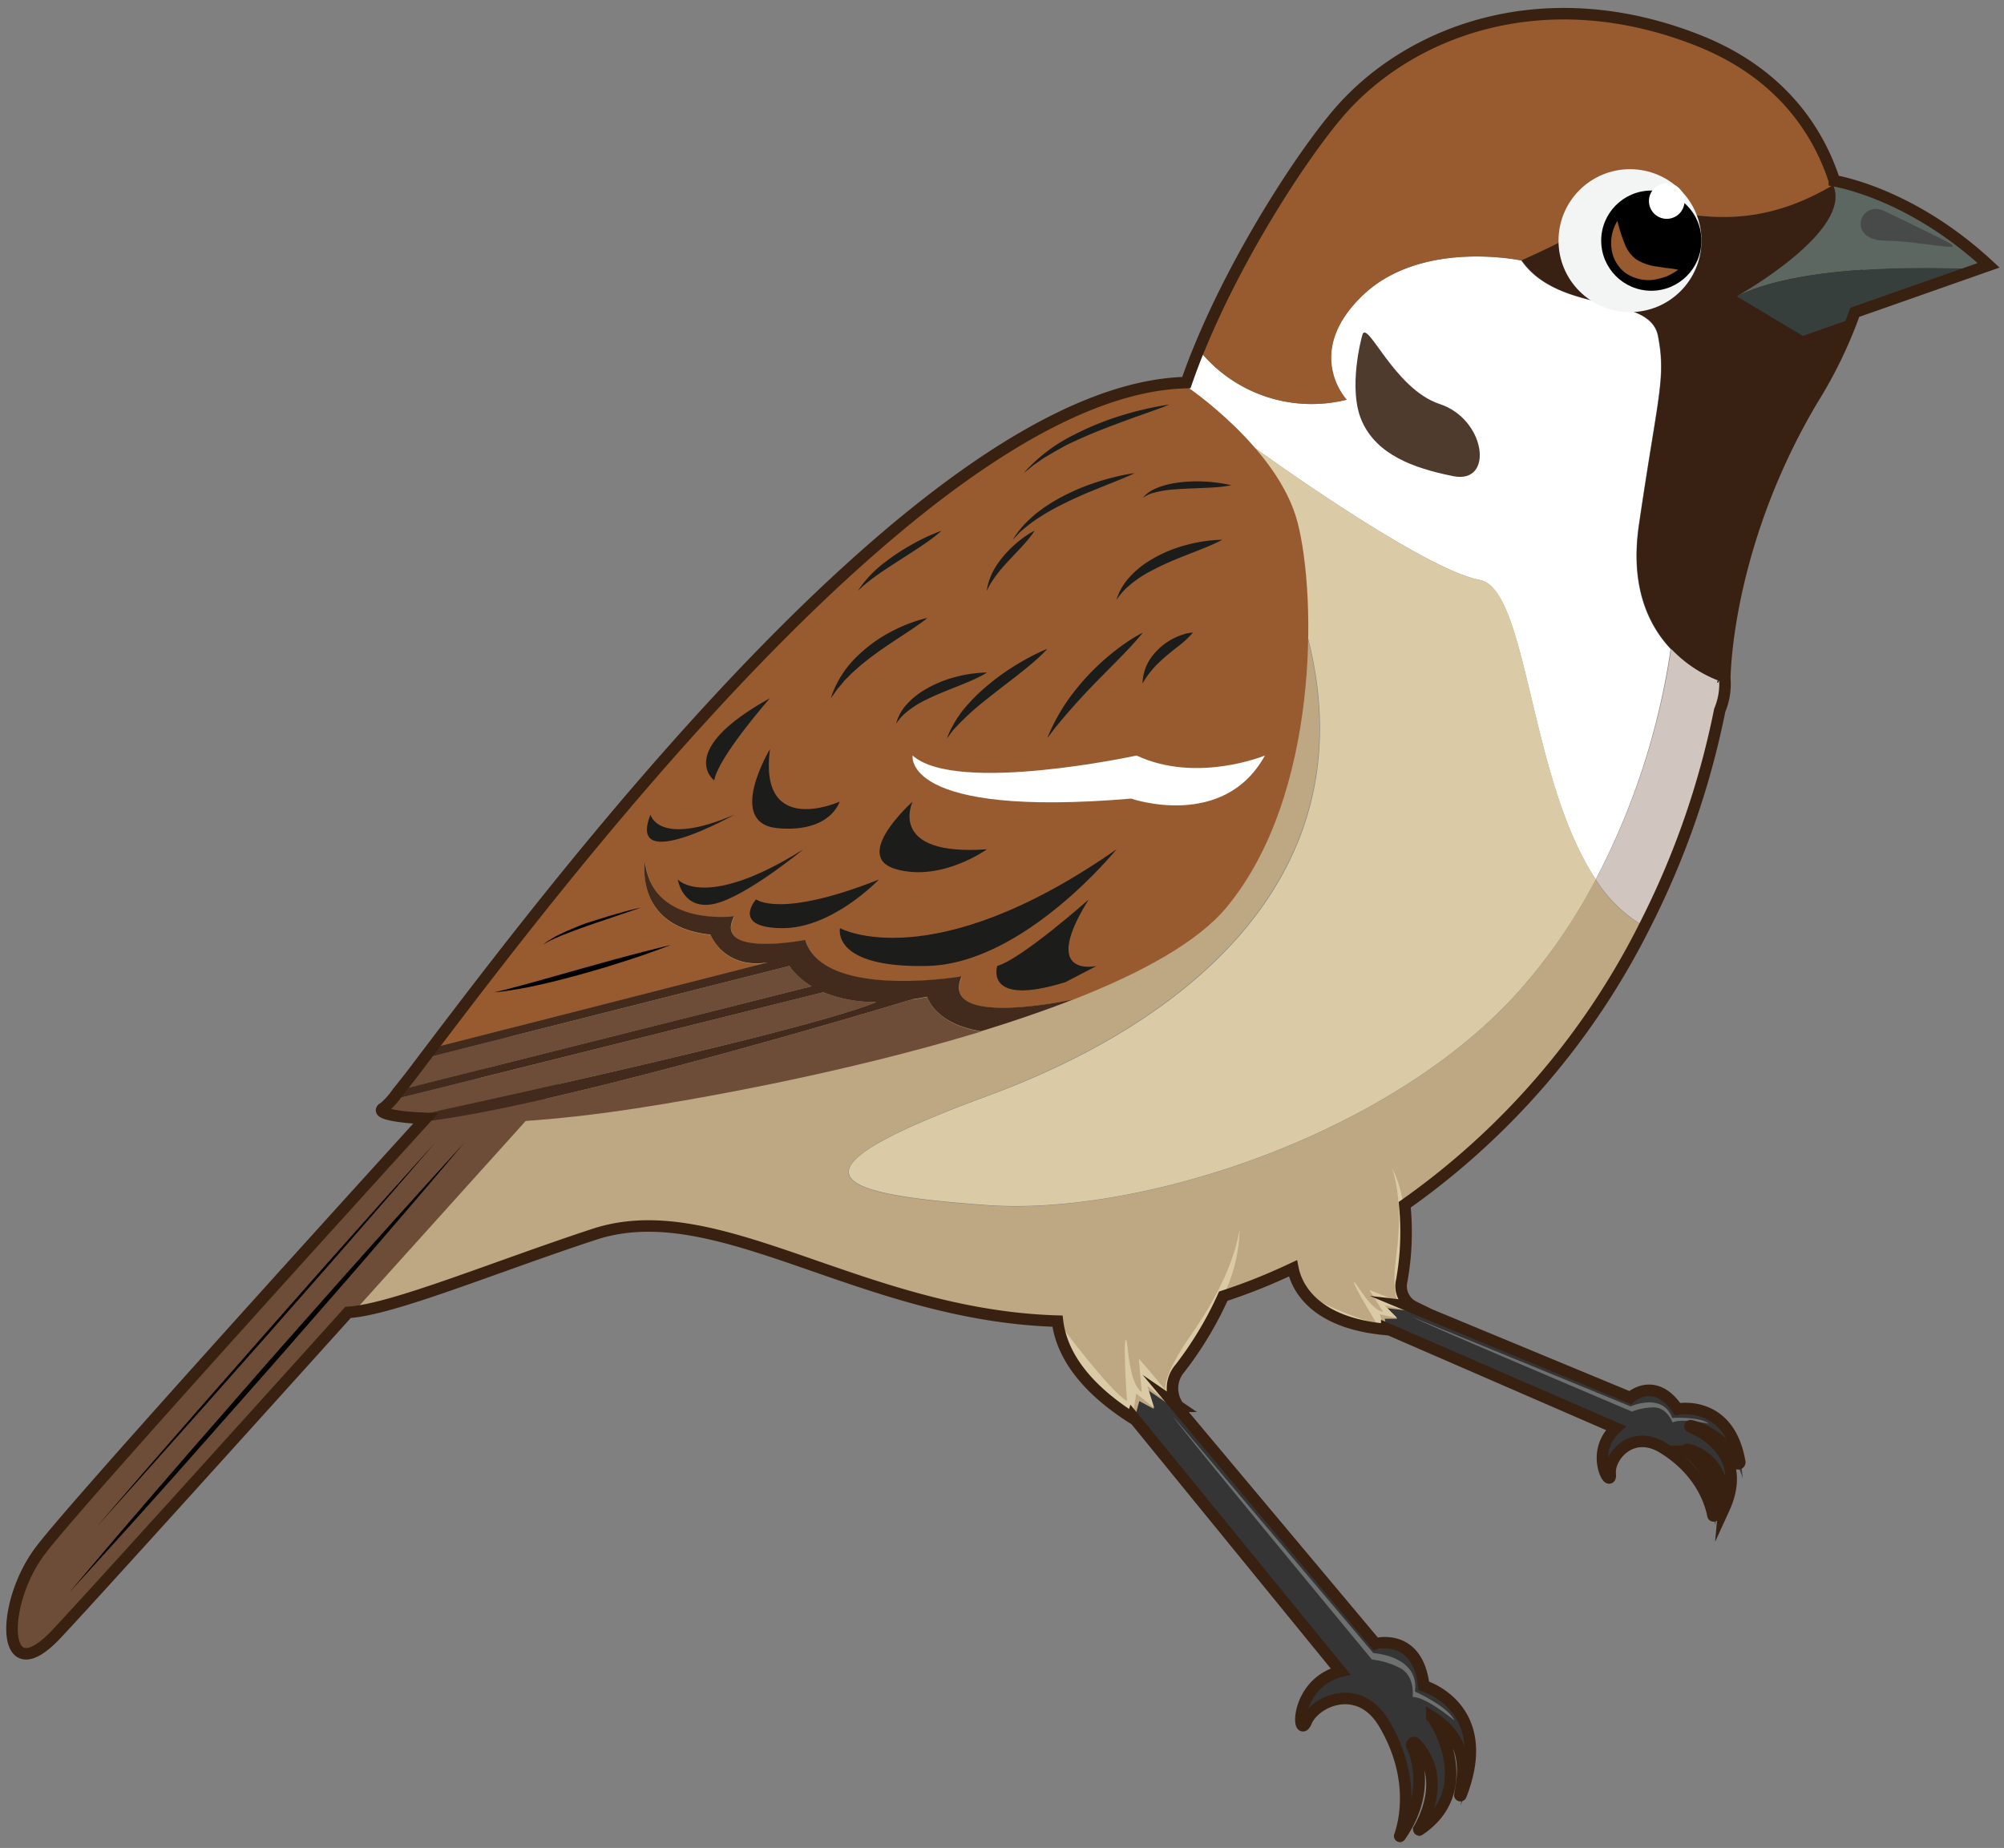<svg id="Layer_1" data-name="Layer 1" xmlns="http://www.w3.org/2000/svg" viewBox="0 0 347.91 320.9"><rect x="0" y="0" width="347.91" height="320.9" fill="#808080" stroke="none"/><defs><style>.cls-1{fill:#fff;}.cls-2{fill:#dacaa6;}.cls-3{fill:#985b2f;}.cls-4,.cls-5{fill:#382112;}.cls-5{opacity:0.88;}.cls-6{fill:#bda883;}.cls-7{fill:#d1c5c0;}.cls-8{fill:#5c6762;}.cls-9{fill:#373f3c;}.cls-10{fill:#484a49;}.cls-11{fill:#f3f4f4;}.cls-12{fill:#6d4d38;}.cls-13{fill:#1c1c1a;}.cls-14{fill:#422b1c;}.cls-15{fill:#353535;}.cls-16{fill:#828383;opacity:0.74;}.cls-17{fill:none;stroke:#382110;stroke-miterlimit:10;stroke-width:2px;}</style></defs><path class="cls-1" d="M198.42,69a95.75,95.75,0,0,0,19.46,8.81s28.92,21,39,22.9c8.35,1.57,8.57,34.62,20.15,52a125.73,125.73,0,0,0,13-40c-3.87-4.12-7.09-10.82-5.54-21.47,3.32-22.75,4.74-25.49,3.32-32.89s-17.07-3.64-23.71-13.1c0,0-17.47-3.78-27.69,6.17s-2.65,18-2.65,18A25.06,25.06,0,0,1,208.5,61.2h0q-1.26,3-2.31,6.07A52.57,52.57,0,0,0,198.42,69Z"/><path class="cls-2" d="M171.34,209.26c26.17,1.9,69.59-11.85,92.22-37a96.32,96.32,0,0,0,13.5-19.55c-11.58-17.41-11.8-50.46-20.15-52-10.11-1.89-39-22.9-39-22.9A95.75,95.75,0,0,1,198.42,69a54.92,54.92,0,0,0-10,4.22,120,120,0,0,0-13.95,9c24.51.37,46.43,7.62,51.81,25.64,12.5,41.87-17.54,68.74-54.9,82.49S145.17,207.36,171.34,209.26Z"/><path class="cls-3" d="M208.5,61.19h0a25.06,25.06,0,0,0,25.32,8.22s-7.58-8.06,2.65-18,27.69-6.17,27.69-6.17a166,166,0,0,0,15.65-8c7.11-4.27,19,6.47,38.41-5.06l.41-.23c-2.67-8-8.93-18.32-23.65-24.1-26.55-10.43-49.92-1.73-62.25,12.49C226.63,27.33,215.49,44.21,208.5,61.19Z"/><path class="cls-4" d="M287.87,58.33c1.42,7.4,0,10.14-3.32,32.89s15.17,27.5,15.17,27.5,0-22.76,15.17-48.36,5.69-27,5.69-27a35.87,35.87,0,0,0-1.95-11.45l-.41.23c-19.44,11.53-31.3.79-38.41,5.06a166,166,0,0,1-15.65,8C270.8,54.69,286.45,50.93,287.87,58.33Z"/><path class="cls-5" d="M236.47,58.33s-2.58,9.19,0,14.88,8.73,8.06,15.84,9.48,5.69-9.88-2.37-12.53S237.18,54.89,236.47,58.33Z"/><path class="cls-6" d="M103.41,215.1c28.89-9.48,63.56,32.08,119.5,7,33.32-15,52.32-39.53,63.11-60.88h0a24.24,24.24,0,0,1-9-8.45,96.32,96.32,0,0,1-13.5,19.55c-22.63,25.13-66.05,38.88-92.22,37s-37.36-5.22,0-19,67.4-40.62,54.9-82.49c-5.38-18-27.3-25.27-51.81-25.64C126,117.86,76.84,198.92,61.52,218,44.72,238.81,74.53,224.58,103.41,215.1Z"/><path class="cls-7" d="M277.06,152.73a24.24,24.24,0,0,0,9,8.45h0a144.41,144.41,0,0,0,12.81-37,11.78,11.78,0,0,0,.89-5.49,22.37,22.37,0,0,1-9.63-6A125.73,125.73,0,0,1,277.06,152.73Z"/><path class="cls-8" d="M301.53,51.45c13.65-6.85,44-4.57,44-4.57-14-13-27.29-14.76-27.29-14.76C321.76,40,302.31,51,301.53,51.45Z"/><path class="cls-9" d="M301.51,51.46,313,58.33l32.56-11.45s-30.33-2.28-44,4.57Z"/><path class="cls-10" d="M327.22,36.68s5.67,2.72,10.43,5.11-3.76.07-10.43,0S322.82,34.55,327.22,36.68Z"/><circle class="cls-11" cx="282.98" cy="41.79" r="12.41"/><circle cx="286.68" cy="41.79" r="8.7"/><path class="cls-1" d="M292.45,34.88A3.09,3.09,0,1,0,289.36,38,3.09,3.09,0,0,0,292.45,34.88Z"/><path class="cls-12" d="M80.28,188.22S14.19,260.79,7.23,270s-6.95,24.8,2.61,14.7,92.18-102,92.18-102Z"/><path d="M80.69,198.36l-3,3.3c-1.91,2.11-4.67,5.1-7.92,8.74s-7.08,7.86-11.12,12.43S50.28,232.28,46,237.15l-12.57,14.4c-4,4.6-7.71,8.93-10.9,12.63s-5.81,6.81-7.66,9L12,276.57l3-3.3c1.91-2.11,4.66-5.1,7.92-8.74S30,256.67,34,252.1l12.66-14.32c4.28-4.91,8.56-9.81,12.58-14.4s7.71-8.94,10.9-12.63,5.8-6.81,7.66-9Z"/><path d="M75.6,198.36l-9.3,10.35-9.49,10.66L46,231.62l-10.8,12.29c-3.43,3.94-6.63,7.61-9.38,10.75l-9.1,10.54L26,254.84l9.49-10.66,10.84-12.25,10.8-12.29c3.43-3.93,6.63-7.61,9.38-10.75Z"/><path class="cls-12" d="M158.43,173.52s-63.21,19.24-86.28,21.4c6.86.49,19.25.2,33.67-1.78,13.56-1.86,40.56-6.71,64.49-14-8.12-1.36-9.34-6-9.34-6-.88.18-1.72.32-2.54.44Z"/><path class="cls-3" d="M186.39,173.56h0c11.84-4.64,21.59-10,26.55-16,16.12-19.44,15.65-54,12.33-66.84s-19.1-23.49-19.1-23.49C162.55,68.21,99.43,150.92,76,181.75l57.38-14.57c-7.74,1.24-10-4.82-10-4.82C110.07,161,112,149.69,112,149.69c1.28,11.38,15.49,9.48,15.49,9.48-3.79,7.27,12.33,4.11,12.33,4.11C143,173.71,167,169.6,167,169.6,162.93,178.61,185.64,173.72,186.39,173.56Z"/><path class="cls-12" d="M137.06,167.74l-62.41,15.8c-1.64,2.15-3,4-4.19,5.47l70.46-17.73a13.28,13.28,0,0,1-2.43-1.86A10.7,10.7,0,0,1,137.06,167.74Z"/><path class="cls-12" d="M68.6,194.52h0S139,179.5,152.16,174a23.51,23.51,0,0,1-9.22-1.69h0L69.09,190.75a13.48,13.48,0,0,1-2.15,2.39C65.88,193.67,66.56,194.16,68.6,194.52Z"/><path class="cls-1" d="M219.6,131.2s-11.85,4.89-22.28,0c0,0-31.29,6.79-38.88,0,0,0-1.9,10.85,37.93,7.48C196.37,138.68,212.43,144.25,219.6,131.2Z"/><path class="cls-13" d="M212.2,93.73s-.65,0-1.8.1a26.94,26.94,0,0,0-4.74.89,23.48,23.48,0,0,0-6.49,2.89,15.9,15.9,0,0,0-3.18,2.73,10.33,10.33,0,0,0-2.17,3.83l.39-.55a14.91,14.91,0,0,1,1.18-1.35A19.56,19.56,0,0,1,200.12,99C204.1,96.84,209.2,95.37,212.2,93.73Z"/><path class="cls-13" d="M198.41,109.85s-.66.33-1.77,1a38.6,38.6,0,0,0-4.42,3.27,40.6,40.6,0,0,0-5.56,5.76,33.35,33.35,0,0,0-4.84,8.29l.47-.61c.31-.38.71-1,1.28-1.63,1.09-1.36,2.65-3.17,4.43-5.09C191.55,117,196,112.91,198.41,109.85Z"/><path class="cls-13" d="M181.82,112.68s-.65.24-1.76.78a43.31,43.31,0,0,0-4.52,2.55,39.31,39.31,0,0,0-5.95,4.68c-.51.5-1,1-1.51,1.58s-1,1.13-1.43,1.77a16.45,16.45,0,0,0-1.25,2,14.18,14.18,0,0,0-1,2.18l.44-.58c.13-.19.3-.41.5-.68s.46-.52.74-.82a43.64,43.64,0,0,1,4.67-4.28C174.61,118.71,179.38,115.43,181.82,112.68Z"/><path class="cls-13" d="M213.75,84.26s-.45-.12-1.27-.26a26.57,26.57,0,0,0-3.46-.38,24.94,24.94,0,0,0-5.09.27,14.81,14.81,0,0,0-2.91.78,8.19,8.19,0,0,0-1.42.71,4.43,4.43,0,0,0-1.19,1.09s.14-.11.4-.28a5.76,5.76,0,0,1,1.17-.53,18.78,18.78,0,0,1,4.17-.69C207.45,84.71,211.34,84.8,213.75,84.26Z"/><path class="cls-13" d="M203,70.26s-.82.1-2.27.38a56.25,56.25,0,0,0-6,1.5,50.4,50.4,0,0,0-8.41,3.43,28.51,28.51,0,0,0-8.61,6.59l.68-.54.78-.64c.3-.26.69-.49,1.09-.78s.83-.61,1.34-.89l1.59-.94,1.79-1c.63-.32,1.3-.62,2-.94,2.71-1.25,5.73-2.41,8.58-3.45S201,71.08,203,70.26Z"/><path class="cls-13" d="M197,82.16s-.72.08-2,.34a43.91,43.91,0,0,0-5.21,1.43,37,37,0,0,0-7.17,3.32l-.94.61-.48.31-.46.35A18.07,18.07,0,0,0,178.94,90a16.33,16.33,0,0,0-3.12,3.73l.52-.54.6-.64c.23-.25.55-.48.87-.77A24.53,24.53,0,0,1,180.18,90l1.49-.93c.53-.31,1.08-.6,1.64-.92a77.4,77.4,0,0,1,7.28-3.31C193,83.83,195.29,83,197,82.16Z"/><path class="cls-13" d="M179.61,92.16s-.36.18-1,.56a20,20,0,0,0-2.38,1.8,18.22,18.22,0,0,0-2.93,3.24,11.07,11.07,0,0,0-2,4.84l.19-.37a9.44,9.44,0,0,1,.55-1,22.45,22.45,0,0,1,2.19-2.89C176.09,96.23,178.49,94,179.61,92.16Z"/><path class="cls-13" d="M171.33,116.8a13.33,13.33,0,0,0-1.53.07,22.31,22.31,0,0,0-4.08.73,20.25,20.25,0,0,0-5.57,2.42,12.94,12.94,0,0,0-2.75,2.32,7.79,7.79,0,0,0-1.82,3.32l.34-.47a9.15,9.15,0,0,1,1-1.13,16.88,16.88,0,0,1,4.11-2.67C164.5,119.69,168.83,118.4,171.33,116.8Z"/><path class="cls-13" d="M161,107.32a16.94,16.94,0,0,0-1.77.47,27.2,27.2,0,0,0-4.54,1.91,25,25,0,0,0-5.85,4.24,17.49,17.49,0,0,0-4.6,7.3l.41-.56.46-.65c.09-.12.18-.26.29-.4l.36-.42c.25-.29.53-.61.82-1l1-1c.34-.37.76-.7,1.16-1.07s.83-.73,1.28-1.09c1.79-1.45,3.86-2.86,5.82-4.15S159.62,108.44,161,107.32Z"/><path class="cls-13" d="M163.46,92.16a34.65,34.65,0,0,0-4.91,2.26,37,37,0,0,0-4.83,3.15,20.13,20.13,0,0,0-4.77,5l.41-.37.47-.44.65-.54c1-.8,2.38-1.8,4-2.84C157.6,96.31,161.42,94.06,163.46,92.16Z"/><path class="cls-13" d="M207.11,109.85A7.56,7.56,0,0,0,206,110a11.57,11.57,0,0,0-2.69,1.09,10.63,10.63,0,0,0-3.23,2.79,8,8,0,0,0-1.72,4.79l.21-.34.24-.4a5,5,0,0,1,.34-.5,15.76,15.76,0,0,1,2.22-2.53c.94-.89,2-1.75,3.06-2.58A16.84,16.84,0,0,0,207.11,109.85Z"/><path class="cls-14" d="M68.6,194.52a33,33,0,0,0,3.54.4h0c23.07-2.16,86.28-21.4,86.28-21.4h0c.82-.12,1.66-.26,2.54-.44,0,0,1.22,4.67,9.34,6,5.6-1.71,11-3.56,16.08-5.54-.75.16-23.46,5.05-19.42-4,0,0-24,4.11-27.17-6.32,0,0-16.12,3.16-12.33-4.11,0,0-14.21,1.9-15.49-9.48,0,0-1.91,11.29,11.38,12.67,0,0,2.29,6.06,10,4.82L76,181.75l-1.36,1.79,62.41-15.8a10.7,10.7,0,0,0,1.43,1.68,13.28,13.28,0,0,0,2.43,1.86L70.46,189c-.5.65-1,1.23-1.37,1.74l73.85-18.43h0a23.51,23.51,0,0,0,9.22,1.69C139,179.5,68.6,194.52,68.6,194.52Z"/><path class="cls-13" d="M193.84,147.48S177.77,167.36,161,167.74s-15.17-6.56-15.17-6.56S161.71,169.93,193.84,147.48Z"/><path class="cls-13" d="M189,156.21s-11.6,10.3-15.87,11.53c0,0-2.37,7.23,11.85,2.81l5.38-2.8S180.39,170,189,156.21Z"/><path class="cls-13" d="M152.59,152.73s-8.12,8.57-16.91,8.45-4.42-5-4.42-5S135.37,159.56,152.59,152.73Z"/><path class="cls-13" d="M171.34,147.48s-7.84,5.68-15.74,3.47,2.83-11.74,2.83-11.74S153.89,148.74,171.34,147.48Z"/><path class="cls-13" d="M139.48,147.48s-10,8.28-15.49,9.48-6.32-4.23-6.32-4.23S122.41,158.22,139.48,147.48Z"/><path class="cls-13" d="M133.67,121.24s-9,10.24-9.68,14.29C124,135.53,117.11,130.41,133.67,121.24Z"/><path class="cls-13" d="M127.5,141.47s-18.8,10.57-14.57,0C112.93,141.47,114.25,147.16,127.5,141.47Z"/><path class="cls-13" d="M133.67,130.09s-7.78,12.92,1.38,13.73,10.71-4.61,10.71-4.61S131.65,145.58,133.67,130.09Z"/><path d="M116.48,164.1s-.48.1-1.32.31-2,.5-3.49.88-3.11.81-4.9,1.3l-5.6,1.55-5.59,1.58-4.88,1.36-2,.53c-.58.15-1.09.3-1.51.38l-1.32.32,1.35-.13c.44-.05,1-.14,1.56-.23s1.27-.2,2-.34,1.52-.29,2.36-.48,1.71-.38,2.61-.6c1.81-.43,3.72-.95,5.63-1.48l2.85-.82c.93-.27,1.85-.56,2.73-.84,1.78-.55,3.42-1.1,4.83-1.58s2.56-.93,3.38-1.22Z"/><path d="M111.27,157.61l-.77.17c-.49.13-1.19.28-2,.51s-1.79.49-2.82.8-2.12.67-3.21,1-2.15.78-3.15,1.2c-.5.21-1,.41-1.42.62s-.87.4-1.25.61a11.61,11.61,0,0,0-1,.57c-.3.19-.57.33-.77.49l-.63.48.68-.41c.21-.13.49-.25.8-.41s.67-.3,1.06-.48.82-.35,1.28-.53.94-.36,1.44-.55,1-.37,1.54-.57l1.61-.57Z"/><path class="cls-3" d="M280.79,38.37a29.32,29.32,0,0,0,1.28,4A6.08,6.08,0,0,0,284,45a8.66,8.66,0,0,0,3.16,1.22c.64.09,1.31.19,2,.31a15.37,15.37,0,0,1,2.2.32,13.09,13.09,0,0,1-2,1.14,13.5,13.5,0,0,1-2.25.59,7.12,7.12,0,0,1-4.89-1.16,6.23,6.23,0,0,1-2.47-4.48A7.23,7.23,0,0,1,280.79,38.37Z"/><path class="cls-15" d="M239.52,225.38l43.78,18.16s4.21-3.91,8.2,2c0,0,10-2,11.06,11.27,0,0-2-8.61-9.9-9.08,0,0,12.11,4,6.9,15.21,0,0,1.08-9.27-7.33-10.66,0,0,6.92,3.27,5.55,12.56,0,0-.45-7.36-8.69-12.52-5.53-3.45-9.5,1.53-9.27,4.46s-3.82-3.63.95-7.93l-45.19-19.48Z"/><path class="cls-16" d="M245.35,228.77l37.74,15.46s5.55-2.52,7.21,2c0,0,4.79-.29,6.37,1,0,0-4.72-1-6.31-.21,0,0-1-2.8-3.51-2.61a10.3,10.3,0,0,0-3.52.72S246.37,229.47,245.35,228.77Z"/><path class="cls-6" d="M224.56,220s-.17,10.41,16.43,11.87L240.4,229l2.16,0-1.71-1.83,4.91.6a4,4,0,0,1-2.12-4.55c.73-3.2,2.06-16.83-2.72-22.74C240.92,200.48,230.21,213,224.56,220Z"/><path class="cls-2" d="M227.32,225.22s8.87,4.3,11.61,4.48c0,0-3.83-6.24-3.86-7s2.8,4.86,5.05,5.1L237.74,224s4,1.6,4.77,2-1.08-.15-.15-7.58c.4-3.21,1.18-9.82-.7-15.65a20.81,20.81,0,0,1,2.13,9.88c-.29,5.38-1,10.36-.92,11.23a8.27,8.27,0,0,0,1.7,3.74l-4.18-.93,2.16,2.17-3-.62,1,3.13S232.16,231.25,227.32,225.22Z"/><path class="cls-15" d="M199,238.58l40.1,47.81s7.3-2,8.38,7.3c0,0,12.92,3.77,6.06,19.9,0,0,2.85-11.31-6.05-16.64,0,0,11.72,12-1.18,22,0,0,6.9-10.17-2.08-16.91,0,0,6.09,8-1.16,18.06,0,0,4-8.87-2.54-19.91-4.35-7.39-12-4-13.54-.43s-2.25-6.56,5.93-8.68L192,240.82Z"/><path class="cls-16" d="M203.73,246.07l34.69,41s8,.42,7.23,6.68c0,0,5.76,2.57,6.83,5,0,0-4.89-4.07-7.24-4.07,0,0,.54-3.88-2.52-5.18a13.55,13.55,0,0,0-4.54-1.31S204.49,247.51,203.73,246.07Z"/><path class="cls-6" d="M184.79,223.17s-6.53,12.07,12,23.85l1-3.72,2.51,1.35-.89-3.18,5.38,3.68a5.31,5.31,0,0,1,.28-6.6c2.8-3.29,12.65-18.41,10.65-28.21C215.75,210.34,195.61,218.48,184.79,223.17Z"/><path class="cls-2" d="M184.82,231s7.75,10.42,10.84,12.3c0,0-.68-9.63-.24-10.56s.32,7.38,2.8,9l-.51-5.82s3.76,4.34,4.38,5.22-1.17-.84,4.42-8.94c2.42-3.51,7.34-10.76,8.7-18.71a27.48,27.48,0,0,1-3.53,12.83c-3.61,6.11-7.44,11.51-7.89,12.56a10.81,10.81,0,0,0-.28,5.4l-4.33-3.62,1.21,3.84L197.26,242l-.68,4.29S186.81,241,184.82,231Z"/><path class="cls-17" d="M322,54.24l23.24-8.17c-12.39-11.49-24.23-14.2-26.78-14.68,0-.1-.06-.21-.1-.32-2.66-8-8.93-18.32-23.65-24.1C268.2-3.46,244.83,5.24,232.5,19.46c-6.1,7.06-17.24,23.93-24.23,40.91-.84,2-1.61,4.06-2.31,6.07-43.64,1-106.76,83.67-130.18,114.49l-1.36,1.79c-1.63,2.15-3,4-4.19,5.48-.5.65-1,1.23-1.36,1.73a13.35,13.35,0,0,1-2.16,2.39c-1,.53-.38,1,1.66,1.38h0a32.68,32.68,0,0,0,3.54.41h0l2,.1c-16.6,18.27-61.22,67.49-66.86,75-7,9.18-7,24.8,2.61,14.69,4.86-5.13,28.6-31.4,50.77-56,7.68-.45,25.4-7.87,42.8-13.58,21.46-7,46.14,14.1,80.36,15.1.54,4.54,3.41,10.71,13,16.82l.07-.23,36.07,44.24c-8.19,2.13-7.44,12.24-5.93,8.68s9.18-7,13.53.44C246,309,243.66,317,243,318.83c0,.06.06.09.1,0,4.76-6.86,3.32-12.74,2-15.68a.4.4,0,0,1,.65-.43c5.43,5.79,1.62,13.16.56,14.94,0,.07.06.15.13.1,9.86-6.64,3.48-18.16,2.14-19.57a0,0,0,0,1,0-.05c7,4.38,5.3,10.78,4.86,13.61a.1.1,0,0,0,.19,0c6-15.34-6.45-19-6.45-19-1.08-9.31-8.37-7.3-8.37-7.3l-35-41.76.76.52a5.29,5.29,0,0,1,.28-6.59,62.23,62.23,0,0,0,7.52-12.53,99.19,99.19,0,0,0,10.29-4c.61-.27,1.2-.55,1.8-.83.55,2.81,3.24,9.48,16.29,10.62l0-.17L280.54,248c-4.77,4.3-.72,10.86-1,7.93s3.75-7.91,9.27-4.45c6.57,4.1,8.19,9.61,8.57,11.68a.12.12,0,0,0,.23,0c.63-6.56-3-9.91-4.72-11.14a.18.18,0,0,1,.15-.33c6.75,1.85,6.34,9.34,6.25,10.31a0,0,0,0,0,0,0c4.13-9-3-13-5.83-14.23a.1.1,0,0,1,.06-.19,12,12,0,0,1,8,6.46.27.27,0,0,0,.51-.17c-1.88-10.94-10.8-9.17-10.8-9.17-4-5.9-8.21-2-8.21-2l-38.23-15.85.69.08a4,4,0,0,1-2.12-4.55,47.73,47.73,0,0,0,.51-13.17,131,131,0,0,0,41.88-48.87,144.81,144.81,0,0,0,12.81-37,11.78,11.78,0,0,0,.88-5.49s0-22.75,15.17-48.35A78.46,78.46,0,0,0,322,54.24Zm-23.57,63.33.19.07Zm.54.18-.14,0Zm.39.12h0Zm-.22-.06.1,0Z"/></svg>